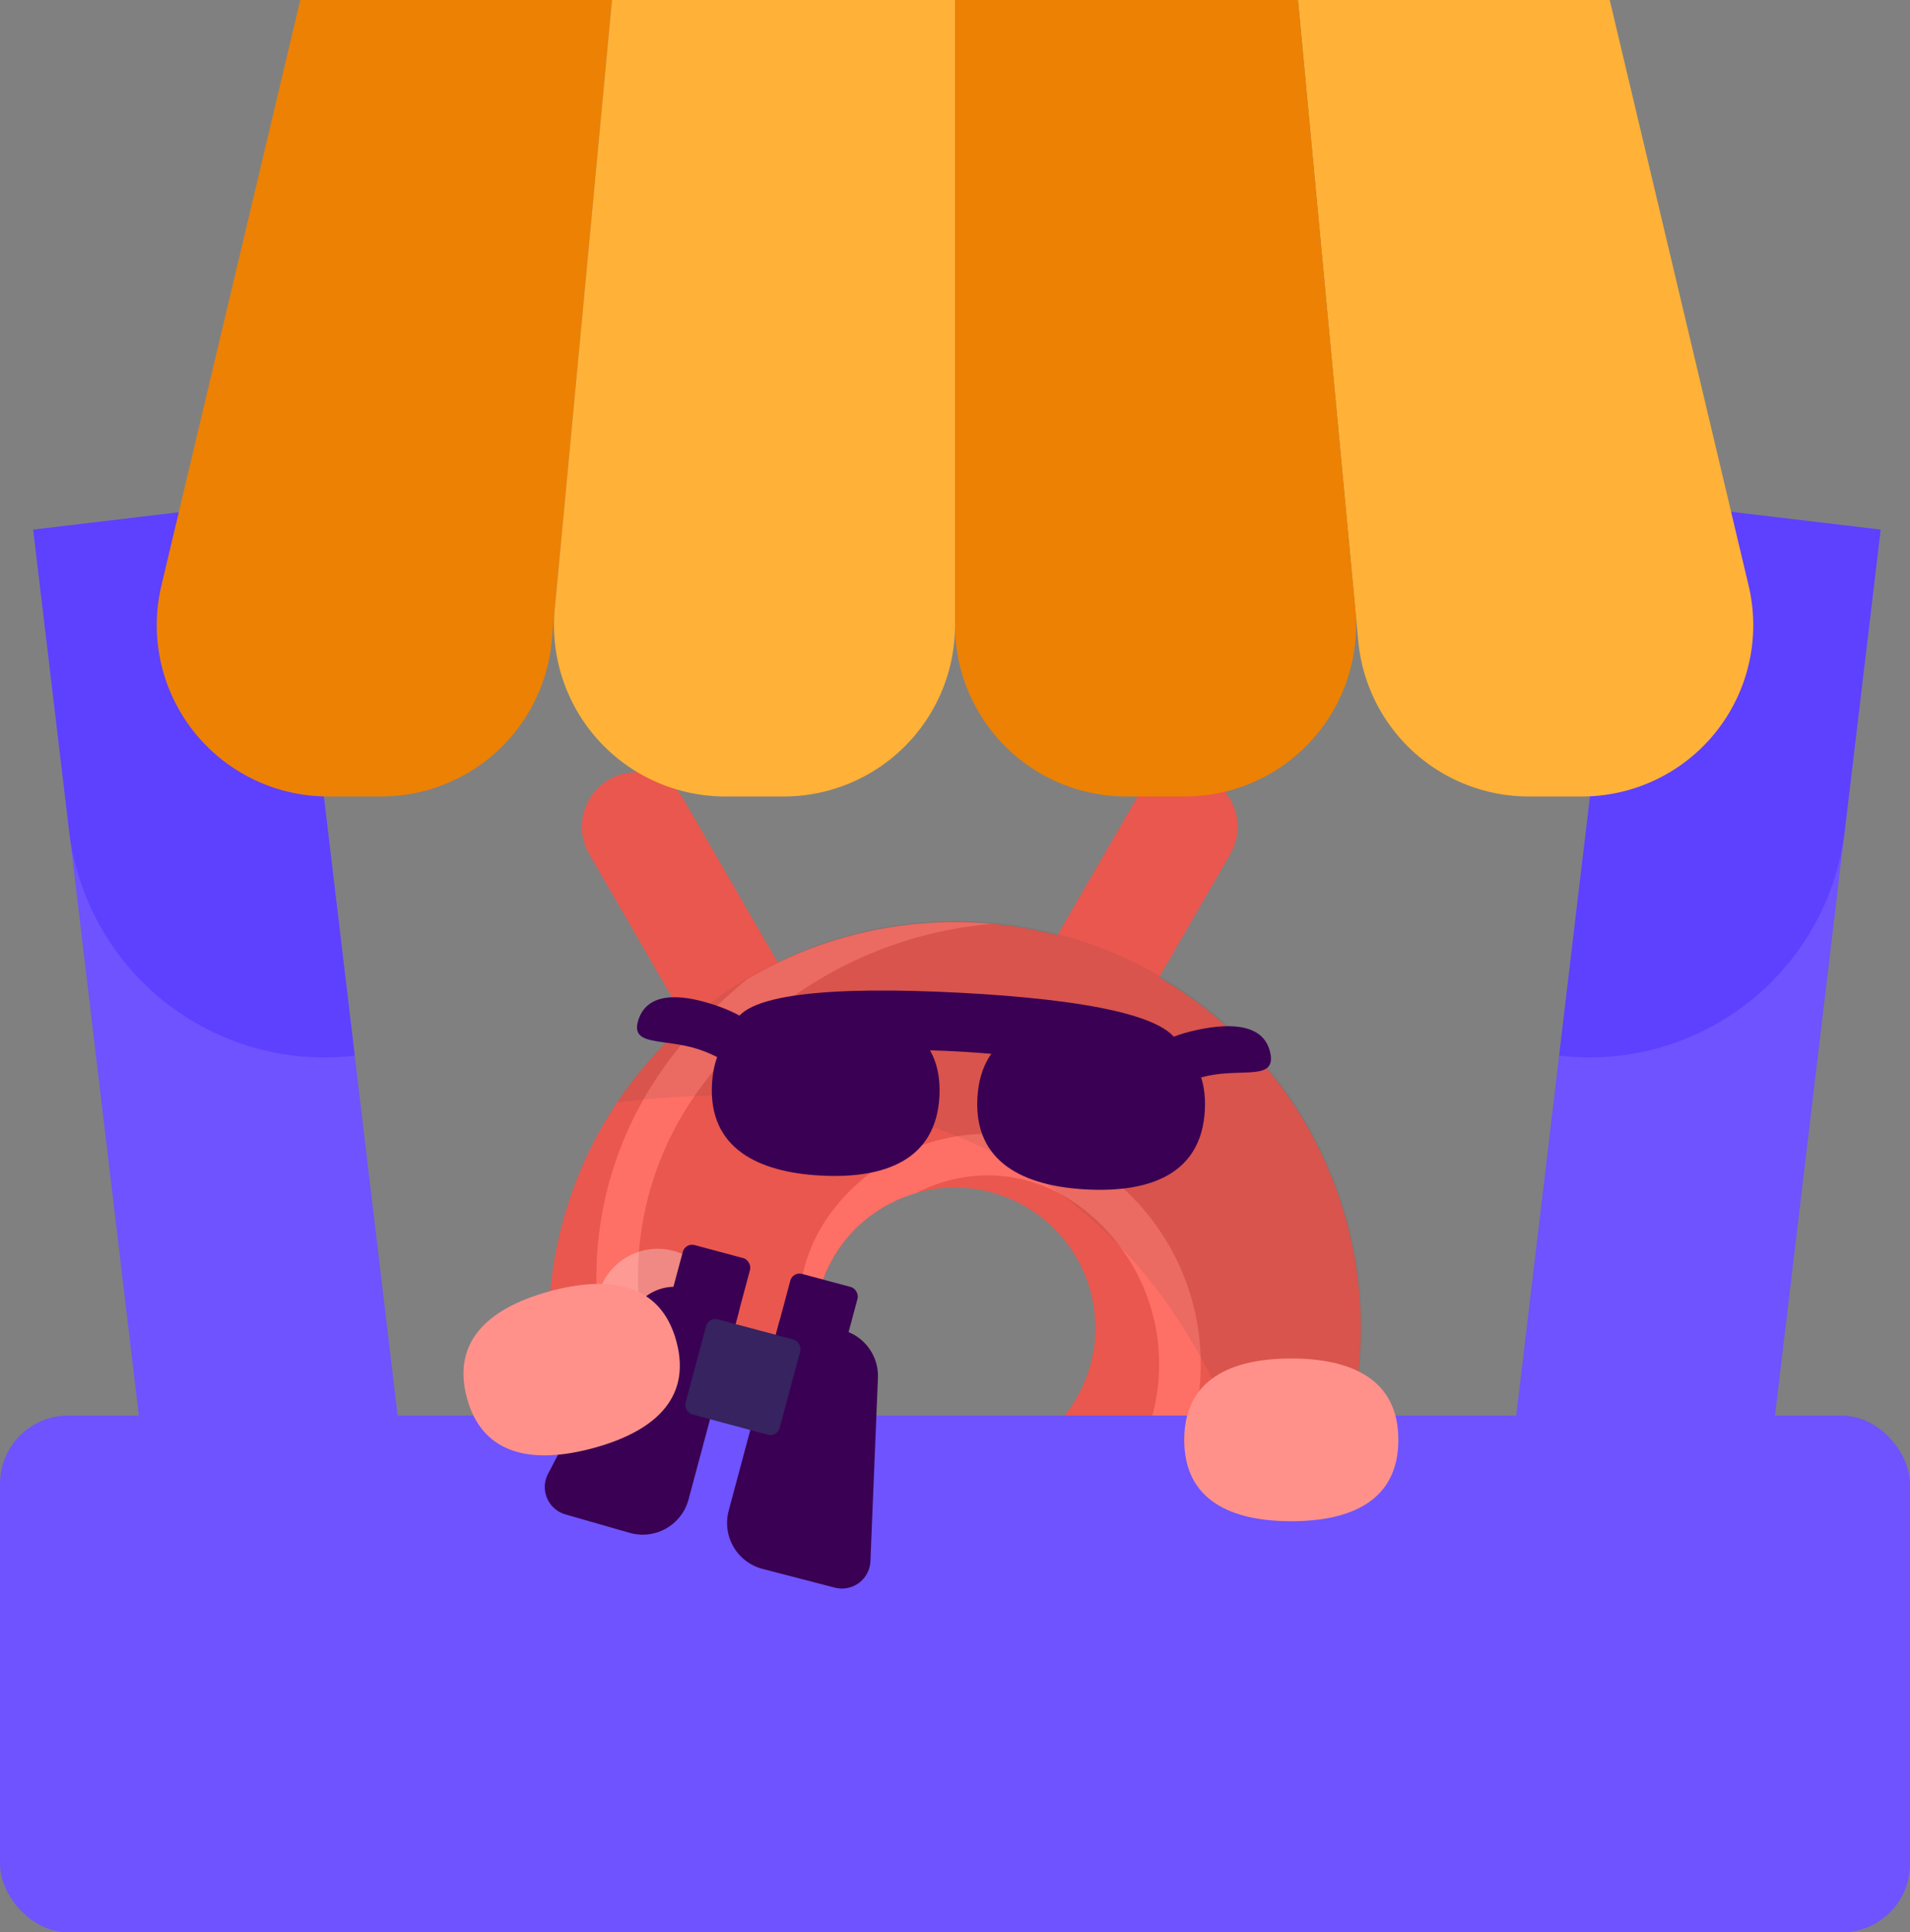<svg xmlns="http://www.w3.org/2000/svg" width="201.223" height="203.589" viewBox="0 0 201.223 203.589">
  <rect x="0" y="0" width="201.223" height="203.589" fill="#808080" stroke="none"/>
  <g id="ifo-watch" transform="translate(-1174.238 112)">
    <g id="sweetswap-logo" transform="translate(1232.028 -32.735)">
      <g id="Group_27" data-name="Group 27" transform="translate(1.412 5.745) rotate(-30)">
        <path id="Path_20" data-name="Path 20" d="M5.745,0A5.745,5.745,0,0,0,0,5.745V36.661a5.745,5.745,0,0,0,11.49,0V5.737A5.745,5.745,0,0,0,5.745,0Z" transform="translate(0 0)" fill="#e9574e"/>
      </g>
      <g id="Group_27-2" data-name="Group 27" transform="translate(64.745 0) rotate(30)">
        <path id="Path_20-2" data-name="Path 20" d="M5.745,0A5.745,5.745,0,0,0,0,5.745V36.661a5.745,5.745,0,0,0,11.49,0V5.737A5.745,5.745,0,0,0,5.745,0Z" transform="translate(0 0)" fill="#e9574e"/>
      </g>
      <path id="Path_21" data-name="Path 21" d="M372.846,307.068a42.781,42.781,0,1,1,34.44-49.748,42.782,42.782,0,0,1-34.44,49.748ZM362.54,250.407a14.793,14.793,0,1,0,11.093,2.383,14.807,14.807,0,0,0-11.093-2.383Z" transform="translate(-322.406 -204.307)" fill="#e9574e"/>
      <path id="Path_22" data-name="Path 22" d="M335.384,246.456a33.578,33.578,0,0,0,8.495,46.726,26.427,26.427,0,0,0,36.768-6.687,20.716,20.716,0,0,0-5.236-28.794,16,16,0,0,0-12.057-2.6,16.245,16.245,0,0,0-4.631,1.6,14.8,14.8,0,0,0-3.409,27.009,14.139,14.139,0,0,1-1.677-.98,16.852,16.852,0,0,1-4.263-23.444,20.51,20.51,0,0,1,28.538-5.19A25.125,25.125,0,0,1,384.263,289a30.809,30.809,0,0,1-42.873,7.8,37.967,37.967,0,0,1-9.606-52.828,46.742,46.742,0,0,1,9.123-9.8,42.9,42.9,0,0,1,25.8-5.837A42.464,42.464,0,0,0,335.384,246.456Z" transform="translate(-319.992 -210.254)" fill="#fe6f66"/>
      <path id="Path_24" data-name="Path 24" d="M326.178,249.98a42.778,42.778,0,1,1,69.408,49.92C392.346,281.505,379.2,243.358,326.178,249.98Z" transform="translate(-318.948 -213.084)" fill="#414042" opacity="0.1"/>
      <path id="Path_25" data-name="Path 25" d="M366.595,251.817c3.37-5.071-7.224-10.559-17.806-17.6s-17.139-12.949-20.514-7.878,2.47,14.887,13.053,21.919S363.224,256.892,366.595,251.817Z" transform="translate(-317.901 -155.647)" fill="#fff" opacity="0.3"/>
      <path id="Path_26" data-name="Path 26" d="M337.943,248.133a6.465,6.465,0,1,0-5.99,6.894,6.465,6.465,0,0,0,5.99-6.894Z" transform="translate(-319.997 -189.804)" fill="#fff" opacity="0.3"/>
      <g id="Group_277" data-name="Group 277" transform="matrix(0.978, -0.208, 0.208, 0.978, -89.971, -62.055)">
        <path id="Path_356" data-name="Path 356" d="M107.85,123.44c-1.754,6.547-7.519,7.3-13.92,5.588s-11.016-5.252-9.262-11.8,7.519-7.3,13.921-5.587S109.6,116.893,107.85,123.44Z" fill="#3a0053"/>
        <path id="Path_357" data-name="Path 357" d="M134.9,130.687c-1.754,6.547-7.519,7.3-13.92,5.588s-11.016-5.252-9.262-11.8,7.519-7.3,13.92-5.588S136.65,124.14,134.9,130.687Z" fill="#3a0053"/>
        <path id="Path_358" data-name="Path 358" d="M133.565,124.065c-.965,3.6-10.483-1.528-23.02-4.887S87.2,115.5,88.166,111.9s11.444-2.057,23.98,1.3S134.529,120.466,133.565,124.065Z" fill="#3a0053"/>
        <path id="Path_359" data-name="Path 359" d="M90.577,115.941c-1.495,2.589-3.2-.7-6.536-2.628S77,111.556,78.5,108.967s4.689-1.877,8.025.049S92.072,113.352,90.577,115.941Z" fill="#3a0053"/>
        <path id="Path_360" data-name="Path 360" d="M128.95,126.223c0,2.989,3.122.992,6.974.992s6.974,2,6.974-.992-3.122-3.97-6.974-3.97S128.95,123.233,128.95,126.223Z" fill="#3a0053"/>
      </g>
    </g>
    <g id="Group_261" data-name="Group 261">
      <rect id="Rectangle_2" data-name="Rectangle 2" width="201.223" height="54.441" rx="7.189" transform="translate(1174.238 37.148)" fill="#6e53ff"/>
      <g id="Group_275" data-name="Group 275" transform="translate(1171.522 -111.04)">
        <path id="Path_361" data-name="Path 361" d="M95.207,144.22l-.792,19.314a3,3,0,0,1-3.751,2.78l-7.605-1.973a5,5,0,0,1-3.574-6.133l5.3-19.787a1,1,0,0,1,1.225-.707l5.494,1.472A5,5,0,0,1,95.207,144.22Z" fill="#3a0053"/>
        <path id="Path_362" data-name="Path 362" d="M69.353,137.3l-8.9,17.024a3,3,0,0,0,1.831,4.274l6.762,1.94a5,5,0,0,0,6.209-3.512l5.289-19.739a1,1,0,0,0-.707-1.225l-4.754-1.274A5,5,0,0,0,69.353,137.3Z" fill="#3a0053"/>
        <rect id="Rectangle_10" data-name="Rectangle 10" width="7.33" height="10.379" rx="1" transform="matrix(0.966, 0.259, -0.259, 0.966, 86.239, 133)" fill="#3a0053"/>
        <rect id="Rectangle_11" data-name="Rectangle 11" width="7.33" height="10.379" rx="1" transform="matrix(-0.966, -0.259, 0.259, -0.966, 79.305, 141.886)" fill="#3a0053"/>
        <rect id="Rectangle_12" data-name="Rectangle 12" width="10.262" height="10.379" rx="1" transform="matrix(-0.966, -0.259, 0.259, -0.966, 84.594, 150.466)" fill="#36235f"/>
      </g>
      <path id="Path_216" data-name="Path 216" d="M73.859,156.307c0,6.456-5.117,8.572-11.43,8.572S51,162.763,51,156.307s5.117-8.573,11.43-8.573S73.859,149.851,73.859,156.307Z" transform="matrix(0.966, -0.259, 0.259, 0.966, 1133.672, -102.516)" fill="#ff918a"/>
      <path id="Path_217" data-name="Path 217" d="M142.559,155.705c0,6.456-5.05,8.572-11.28,8.572S120,162.161,120,155.705s5.05-8.572,11.279-8.572S142.559,149.249,142.559,155.705Z" transform="translate(1179 -116)" fill="#ff918a"/>
      <rect id="Rectangle_3" data-name="Rectangle 3" width="27.07" height="115.199" transform="translate(1177.741 -56.194) rotate(-6.799)" fill="#6e53ff"/>
      <path id="Path_218" data-name="Path 218" d="M-1.259,59.806l26.88-3.2,6.988,58.612A27.07,27.07,0,0,1,2.524,91.538Z" transform="translate(1179 -116)" fill="#5e40ff"/>
      <rect id="Rectangle_4" data-name="Rectangle 4" width="27.07" height="115.199" transform="translate(1358.728 58.196) rotate(-173.201)" fill="#6e53ff"/>
      <path id="Path_219" data-name="Path 219" d="M193.365,59.806l-26.88-3.2L159.5,115.214a27.07,27.07,0,0,0,30.085-23.676Z" transform="translate(1179 -116)" fill="#5e40ff"/>
      <path id="Path_220" data-name="Path 220" d="M164.826,4H131.983l6.354,67.561A18.046,18.046,0,0,0,156.3,87.918h5.6a18.047,18.047,0,0,0,17.56-22.212Z" transform="translate(1179 -116)" fill="#ffb237"/>
      <path id="Path_221" data-name="Path 221" d="M26.873,4H59.716L53.363,71.561A18.047,18.047,0,0,1,35.4,87.918H29.8a18.047,18.047,0,0,1-17.56-22.212Z" transform="translate(1179 -116)" fill="#ed8103"/>
      <path id="Path_222" data-name="Path 222" d="M131.983,4H95.849V69.871A18.047,18.047,0,0,0,113.9,87.918h6.155a18.046,18.046,0,0,0,17.967-19.736Z" transform="translate(1179 -116)" fill="#ed8103"/>
      <path id="Path_223" data-name="Path 223" d="M59.716,4H95.85V69.871A18.047,18.047,0,0,1,77.8,87.918H71.648A18.047,18.047,0,0,1,53.681,68.182Z" transform="translate(1179 -116)" fill="#ffb237"/>
    </g>
  </g>
</svg>
